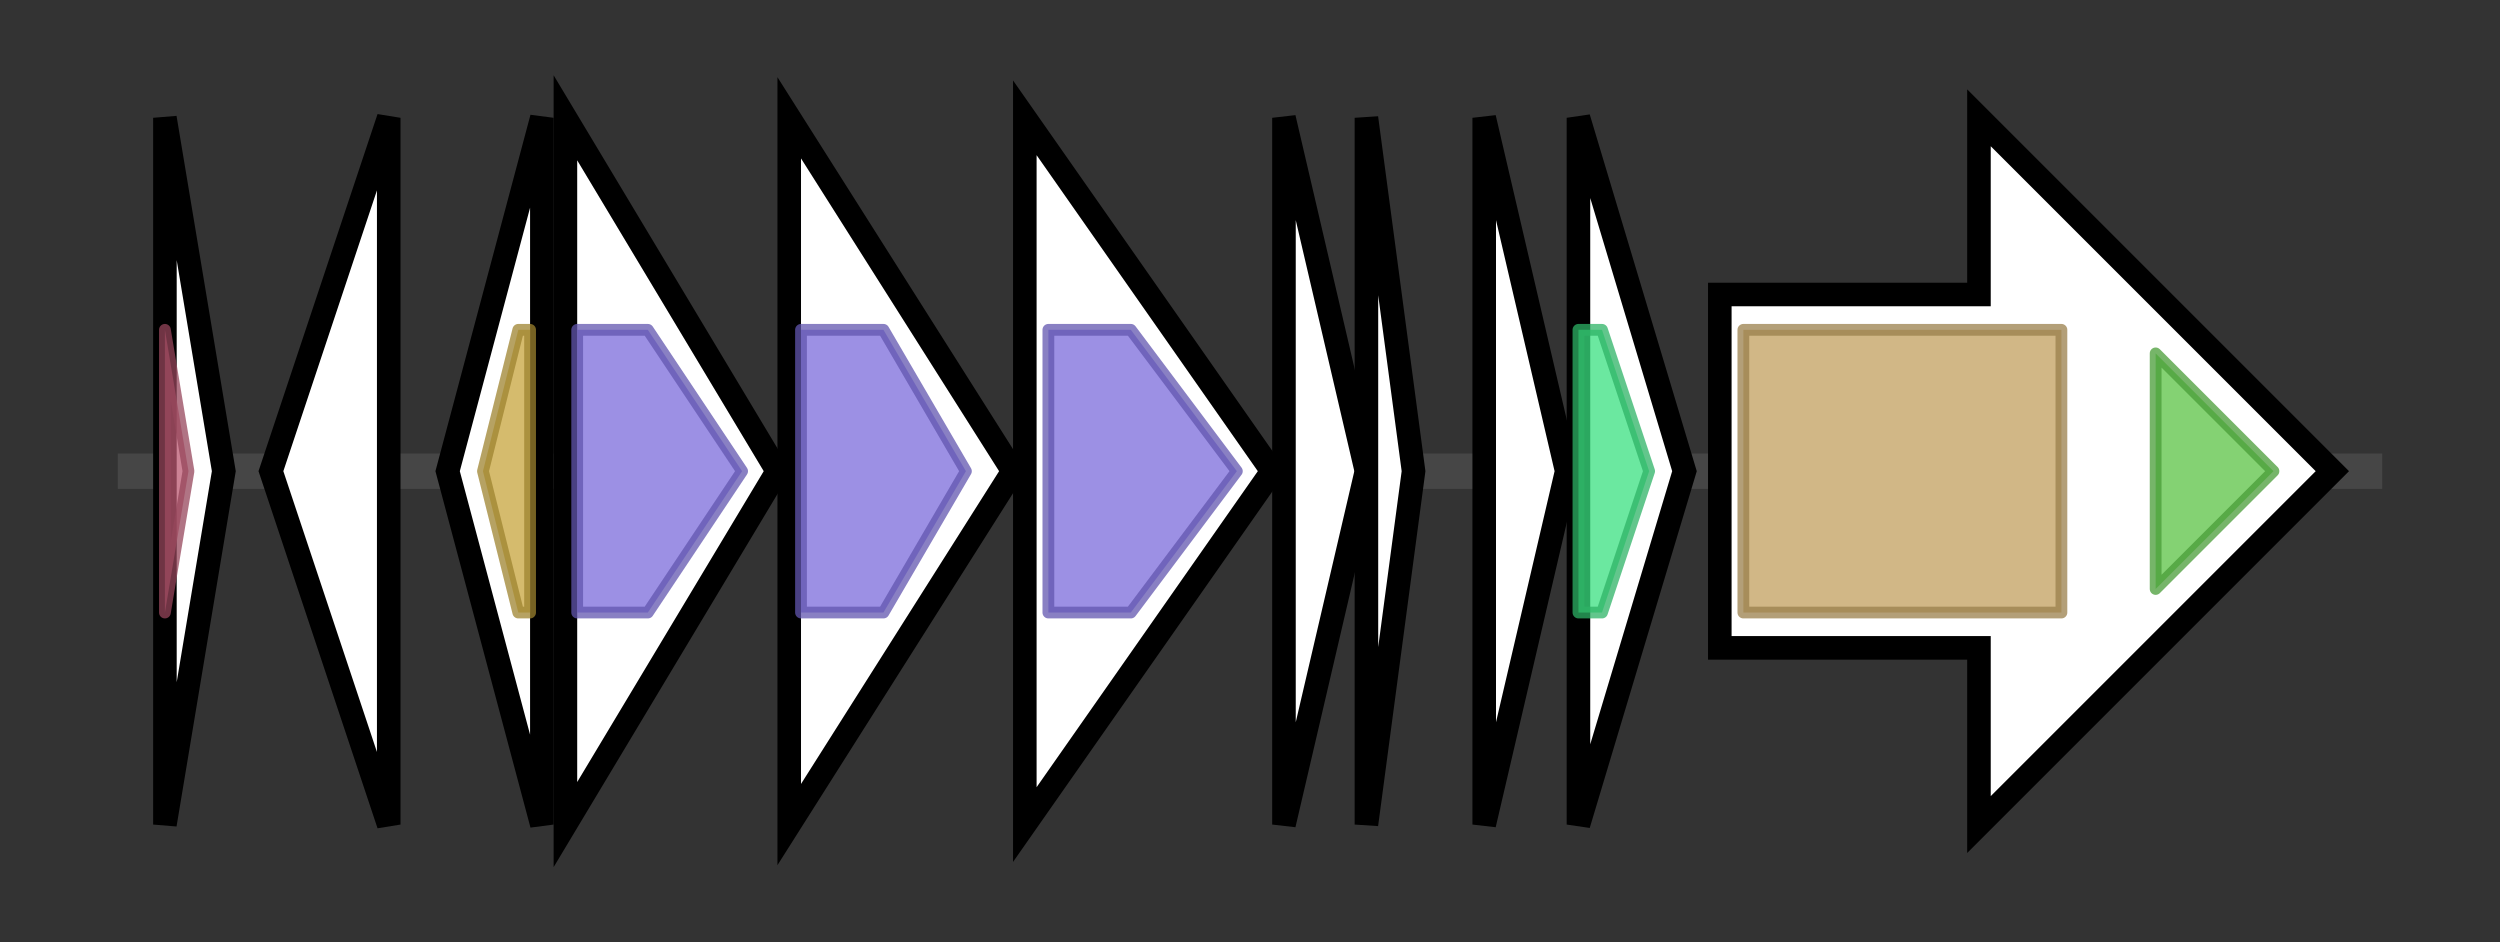 <svg version="1.1" baseProfile="full" xmlns="http://www.w3.org/2000/svg" width="212.233" height="80">
	<rect width="100%" height="100%" fill="#333333" stroke="none"/>
	<g>
		<line x1="10" y1="40.0" x2="202.233" y2="40.0" style="stroke:rgb(70,70,70); stroke-width:3 "/>
		<g>
			<title> (ctg187_1)</title>
			<polygon class=" (ctg187_1)" points="14,10 19,40 14,70" fill="rgb(255,255,255)" fill-opacity="1.0" stroke="rgb(0,0,0)" stroke-width="2"  />
			<g>
				<title>DUF5840 (PF19158)
"Family of unknown function (DUF5840)"</title>
				<polygon class="PF19158" points="14,28 16,40 14,52" stroke-linejoin="round" width="5" height="24" fill="rgb(187,88,114)" stroke="rgb(149,70,91)" stroke-width="1" opacity="0.75" />
			</g>
		</g>
		<g>
			<title> (ctg187_2)</title>
			<polygon class=" (ctg187_2)" points="23,40 33,10 33,70" fill="rgb(255,255,255)" fill-opacity="1.0" stroke="rgb(0,0,0)" stroke-width="2"  />
		</g>
		<g>
			<title> (ctg187_3)</title>
			<polygon class=" (ctg187_3)" points="38,40 46,10 46,70" fill="rgb(255,255,255)" fill-opacity="1.0" stroke="rgb(0,0,0)" stroke-width="2"  />
			<g>
				<title>Y1_Tnp (PF01797)
"Transposase IS200 like"</title>
				<polygon class="PF01797" points="41,40 44,28 45,28 45,52 44,52" stroke-linejoin="round" width="7" height="24" fill="rgb(198,164,60)" stroke="rgb(158,131,47)" stroke-width="1" opacity="0.75" />
			</g>
		</g>
		<g>
			<title> (ctg187_4)</title>
			<polygon class=" (ctg187_4)" points="48,10 66,40 48,70" fill="rgb(255,255,255)" fill-opacity="1.0" stroke="rgb(0,0,0)" stroke-width="2"  />
			<g>
				<title>Uma2 (PF05685)
"Putative restriction endonuclease"</title>
				<polygon class="PF05685" points="49,28 55,28 63,40 55,52 49,52" stroke-linejoin="round" width="17" height="24" fill="rgb(123,107,219)" stroke="rgb(98,85,175)" stroke-width="1" opacity="0.75" />
			</g>
		</g>
		<g>
			<title> (ctg187_5)</title>
			<polygon class=" (ctg187_5)" points="67,10 86,40 67,70" fill="rgb(255,255,255)" fill-opacity="1.0" stroke="rgb(0,0,0)" stroke-width="2"  />
			<g>
				<title>Uma2 (PF05685)
"Putative restriction endonuclease"</title>
				<polygon class="PF05685" points="68,28 75,28 82,40 75,52 68,52" stroke-linejoin="round" width="17" height="24" fill="rgb(123,107,219)" stroke="rgb(98,85,175)" stroke-width="1" opacity="0.75" />
			</g>
		</g>
		<g>
			<title> (ctg187_6)</title>
			<polygon class=" (ctg187_6)" points="87,10 108,40 87,70" fill="rgb(255,255,255)" fill-opacity="1.0" stroke="rgb(0,0,0)" stroke-width="2"  />
			<g>
				<title>Uma2 (PF05685)
"Putative restriction endonuclease"</title>
				<polygon class="PF05685" points="89,28 96,28 105,40 96,52 89,52" stroke-linejoin="round" width="17" height="24" fill="rgb(123,107,219)" stroke="rgb(98,85,175)" stroke-width="1" opacity="0.75" />
			</g>
		</g>
		<g>
			<title> (ctg187_7)</title>
			<polygon class=" (ctg187_7)" points="109,10 116,40 109,70" fill="rgb(255,255,255)" fill-opacity="1.0" stroke="rgb(0,0,0)" stroke-width="2"  />
		</g>
		<g>
			<title> (ctg187_8)</title>
			<polygon class=" (ctg187_8)" points="116,10 120,40 116,70" fill="rgb(255,255,255)" fill-opacity="1.0" stroke="rgb(0,0,0)" stroke-width="2"  />
		</g>
		<g>
			<title> (ctg187_9)</title>
			<polygon class=" (ctg187_9)" points="126,10 133,40 126,70" fill="rgb(255,255,255)" fill-opacity="1.0" stroke="rgb(0,0,0)" stroke-width="2"  />
		</g>
		<g>
			<title> (ctg187_10)</title>
			<polygon class=" (ctg187_10)" points="134,10 143,40 134,70" fill="rgb(255,255,255)" fill-opacity="1.0" stroke="rgb(0,0,0)" stroke-width="2"  />
			<g>
				<title>YafQ_toxin (PF15738)
"Bacterial toxin of type II toxin-antitoxin system, YafQ"</title>
				<polygon class="PF15738" points="134,28 136,28 140,40 136,52 134,52" stroke-linejoin="round" width="9" height="24" fill="rgb(58,224,128)" stroke="rgb(46,179,102)" stroke-width="1" opacity="0.75" />
			</g>
		</g>
		<g>
			<title> (ctg187_11)</title>
			<polygon class=" (ctg187_11)" points="146,25 168,25 168,10 198,40 168,70 168,55 146,55" fill="rgb(255,255,255)" fill-opacity="1.0" stroke="rgb(0,0,0)" stroke-width="2"  />
			<g>
				<title>Peptidase_S8 (PF00082)
"Subtilase family"</title>
				<rect class="PF00082" x="148" y="28" stroke-linejoin="round" width="27" height="24" fill="rgb(193,159,94)" stroke="rgb(154,127,75)" stroke-width="1" opacity="0.75" />
			</g>
			<g>
				<title>PatG_D (PF18047)
"PatG Domain"</title>
				<polygon class="PF18047" points="183,30 193,40 183,50" stroke-linejoin="round" width="11" height="24" fill="rgb(91,195,69)" stroke="rgb(72,156,55)" stroke-width="1" opacity="0.75" />
			</g>
		</g>
	</g>
</svg>
